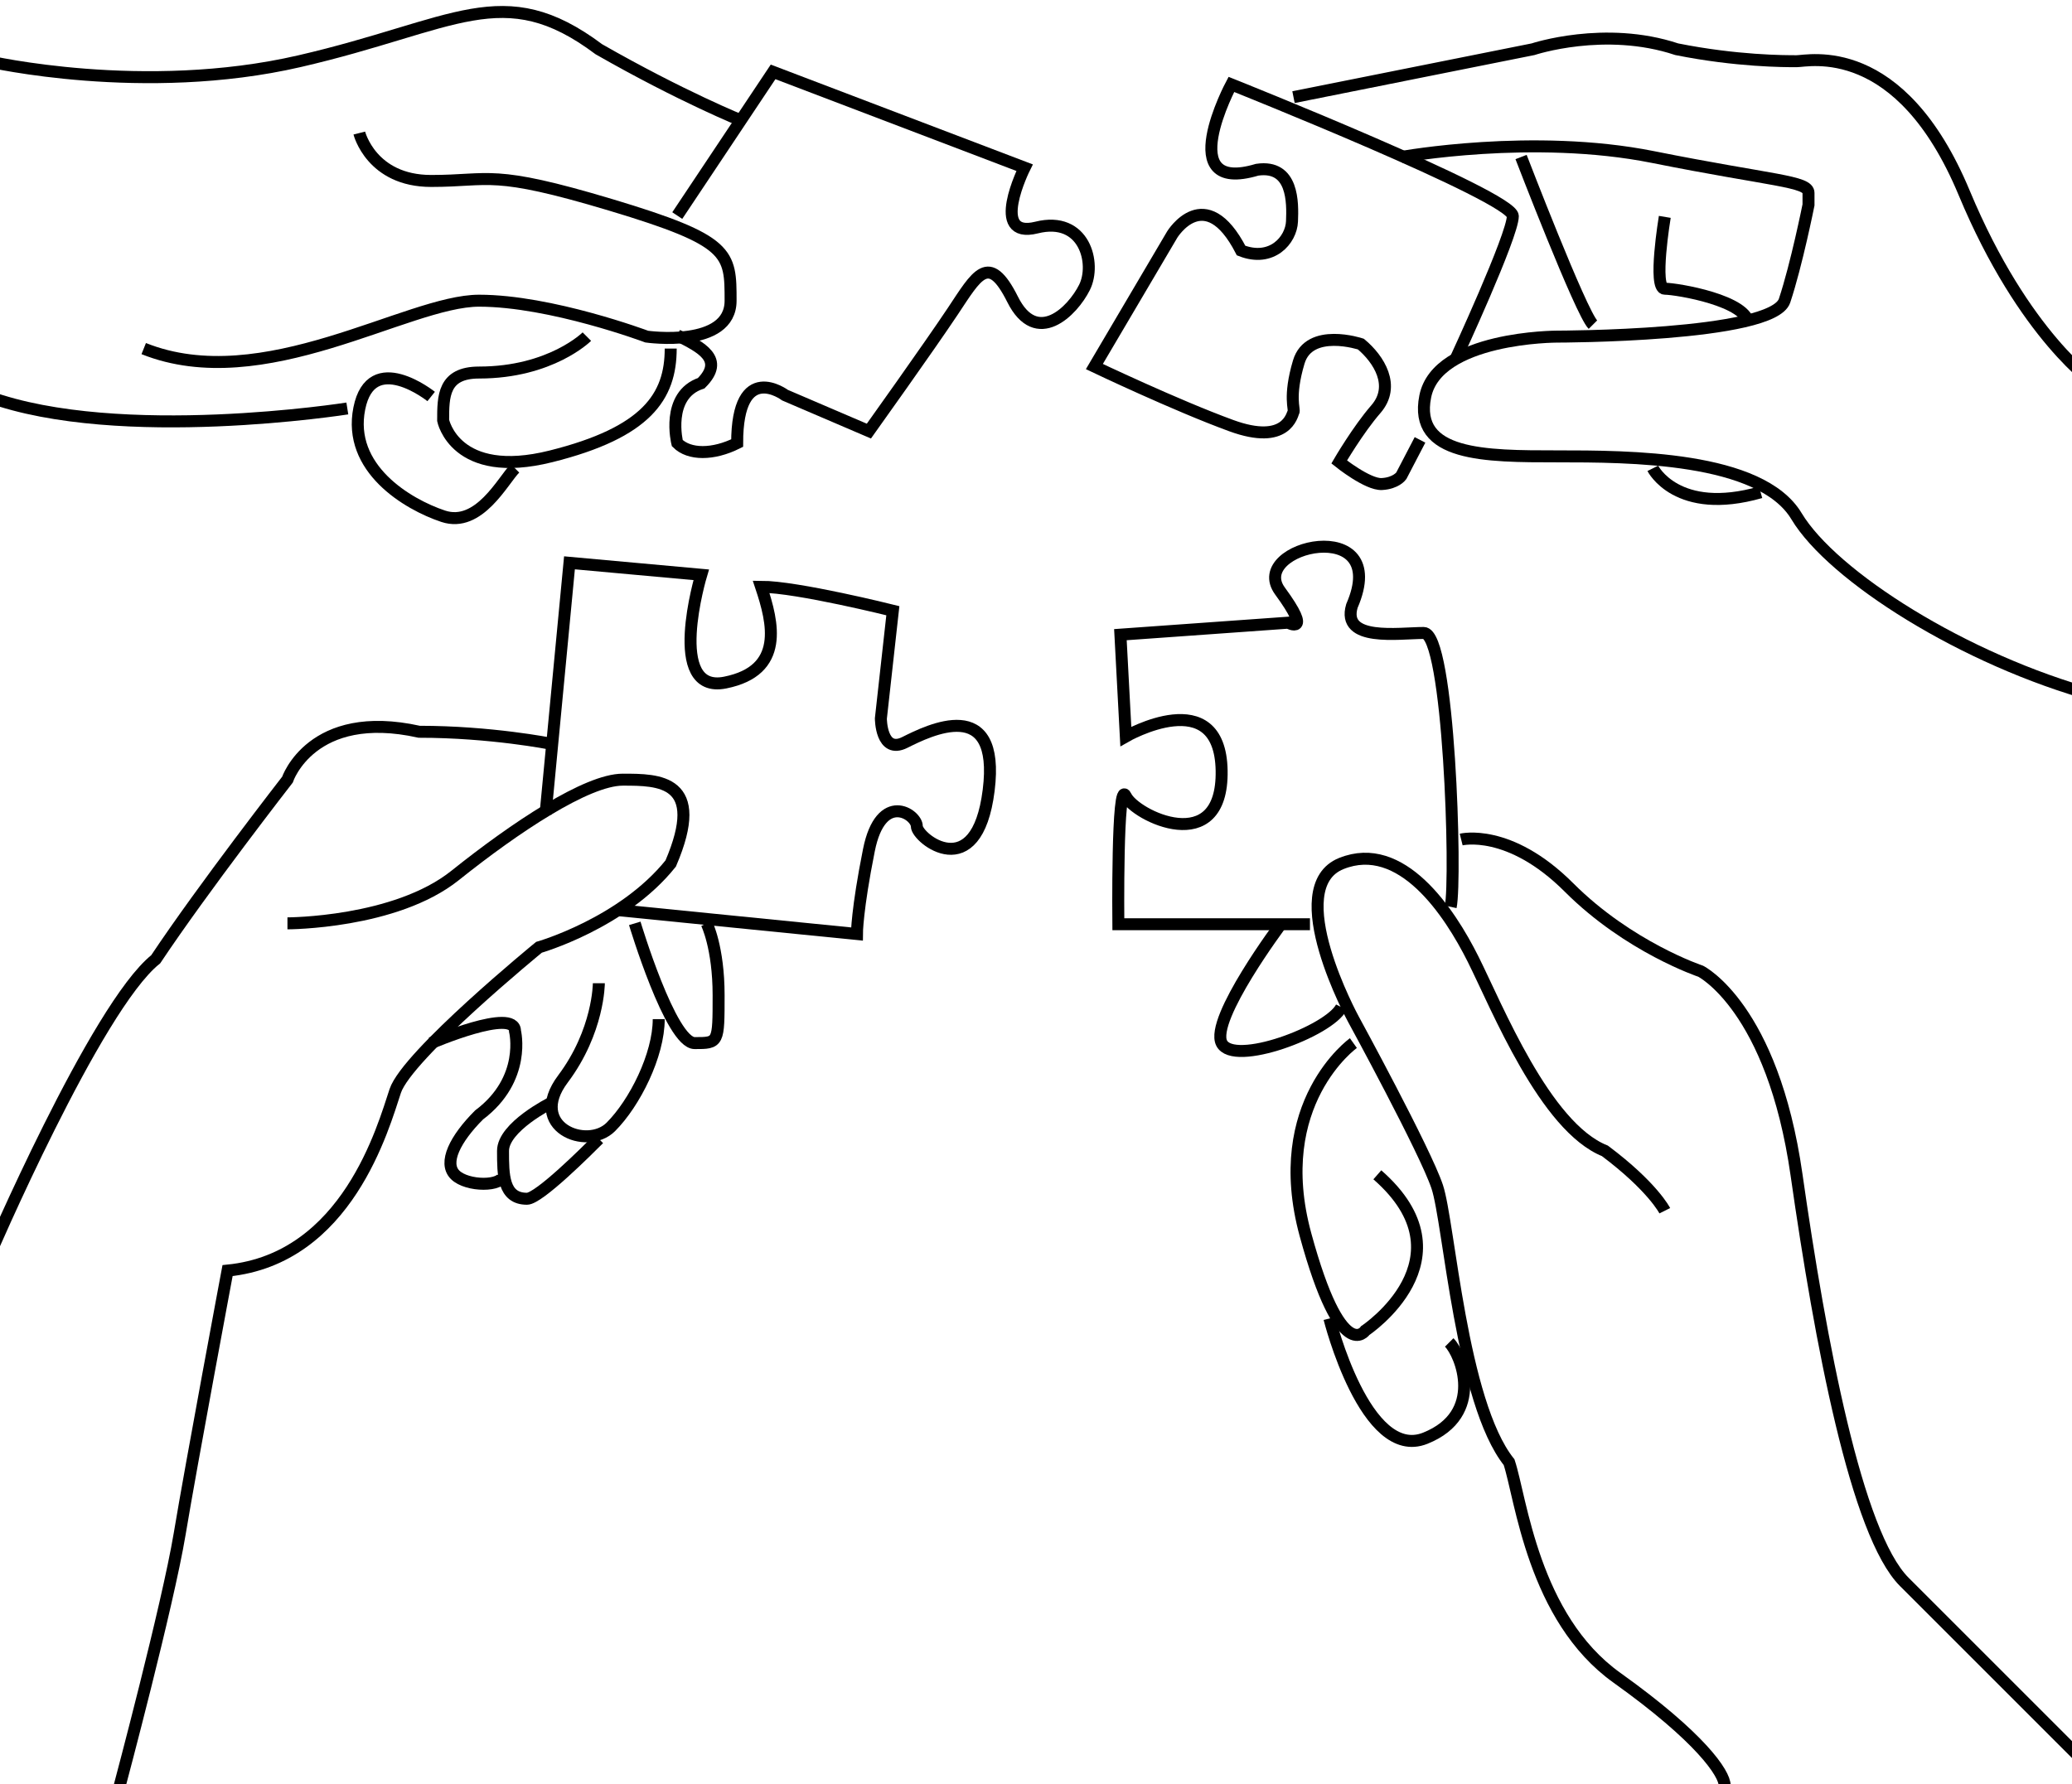 <?xml version="1.0" encoding="utf-8"?>
<!-- Generator: Adobe Illustrator 16.2.0, SVG Export Plug-In . SVG Version: 6.00 Build 0)  -->
<!DOCTYPE svg PUBLIC "-//W3C//DTD SVG 1.1//EN" "http://www.w3.org/Graphics/SVG/1.1/DTD/svg11.dtd">
<svg version="1.1" id="Layer_1" xmlns="http://www.w3.org/2000/svg" xmlns:xlink="http://www.w3.org/1999/xlink" x="0px" y="0px"
	 width="173px" height="149px" viewBox="0 0 173 149" enable-background="new 0 0 173 149" xml:space="preserve">
<g>
	<path fill="none" stroke="#000000" stroke-miterlimit="10" d="M56.548,18.003l8-12l21,8c0,0-3,6,1,5s5,3,4,5s-4,5-6,1s-3-2-5,1
		s-7,10-7,10l-7-3c0,0-4-3-4,4c-2,1-4,1-5,0c0,0-1-4,2-5c2-2,0-3-2-4"/>
	<path fill="none" stroke="#000000" stroke-miterlimit="10" d="M51.548,76.003l20,2c0,0,0-2,1-7s4-3,4-2s5,5,6-3s-5-5-7-4s-2-2-2-2
		l1-9c0,0-8-2-11-2c1,3,2,7-3,8s-2-9-2-9l-11-1l-2,21"/>
	<path fill="none" stroke="#000000" stroke-miterlimit="10" d="M121.125,75.736c0.5-2.375-0.125-22.875-2.25-22.875
		c-2.125,0-6.875,0.75-6-2.25c3.375-7.75-8.75-5-6-1.25c2.75,3.75,0.673,2.642,0.673,2.642l-14,1l0.452,8.5c0,0,7.875-4.517,8,2.858
		c0.125,7.375-7.25,3.75-8,2.125c-0.75-1.625-0.625,10.7-0.625,10.7h16"/>
	<path fill="none" stroke="#000000" stroke-miterlimit="10" d="M118.563,36.736l-1.563,3c0,0-0.438,0.625-1.625,0.688
		c-1.187,0.062-3.562-1.843-3.562-1.843s1.575-2.699,3.062-4.407c1.688-1.938,0.25-4.188-1.25-5.438c0,0-4.312-1.437-5.187,1.5
		c-0.875,2.938-0.313,3.964-0.438,4.169c-0.125,0.207-0.563,2.831-5.188,1.144c-4.625-1.688-11.438-4.937-11.438-4.937l6.5-11.026
		c0,0,2.75-4.474,5.75,1.338c2.563,1,4.188-0.875,4.25-2.438c0.063-1.562,0.125-4.75-2.906-4.312
		c-7.094,2.125-2.156-7.125-2.156-7.125s23.5,9.375,23.5,11s-4.75,11.875-4.75,11.875"/>
	<path fill="none" stroke="#000000" stroke-miterlimit="10" d="M-1,5.112c0,0,13,3,26,0s17-7,25-1c7,4,12,6,12,6"/>
	<path fill="none" stroke="#000000" stroke-miterlimit="10" d="M30,11.112c0,0,1,4,6,4s5-1,15,2s10,4,10,8s-7,3-7,3s-8-3-14-3
		s-18,8-28,4"/>
	<path fill="none" stroke="#000000" stroke-miterlimit="10" d="M49,28.112c0,0-3,3-9,3c-3,0-3,2-3,4c0,0,1,5,9,3s10-5,10-9"/>
	<path fill="none" stroke="#000000" stroke-miterlimit="10" d="M36,33.112c0,0-5-4-6,1s4,8,7,9s5-3,6-4"/>
	<path fill="none" stroke="#000000" stroke-miterlimit="10" d="M29,34.112c0,0-19,3-30-1"/>
	<path fill="none" stroke="#000000" stroke-miterlimit="10" d="M-1,105.112c0,0,9-21,14-25c4-6,11-15,11-15s2-6,11-4c6,0,11,1,11,1"
		/>
	<path fill="none" stroke="#000000" stroke-miterlimit="10" d="M24,77.112c0,0,9,0,14-4s11-8,14-8s7,0,4,7c-4,5-11,7-11,7
		s-11,9-12,12s-4,14-14,15c0,0-3,16-4,22s-5,21-5,21"/>
	<path fill="none" stroke="#000000" stroke-miterlimit="10" d="M53,77.112c0,0,3,10,5,10s2,0,2-4s-1-6-1-6"/>
	<path fill="none" stroke="#000000" stroke-miterlimit="10" d="M50,82.112c0,0,0,4-3,8s2,6,4,4s4-6,4-9"/>
	<path fill="none" stroke="#000000" stroke-miterlimit="10" d="M46,92.112c0,0-4,2-4,4s0,4,2,4c1,0,5-4,6-5"/>
	<path fill="none" stroke="#000000" stroke-miterlimit="10" d="M36,87.112c0,0,7-3,7-1c0,0,1,4-3,7c-2,2-3,4-2,5s4,1,4,0"/>
	<path fill="none" stroke="#000000" stroke-miterlimit="10" d="M139,101.112c0,0-1-2-5-5c-5-2-9-12-11-16s-6-10-11-8s1,13,1,13
		s6,11,7,14s2,18,6,23c1,3,2,13,9,18s9,8,9,9"/>
	<path fill="none" stroke="#000000" stroke-miterlimit="10" d="M122,70.112c0,0,4-1,9,4s11,7,11,7s6,3,8,17s5,30,9,34s16,16,16,16"
		/>
	<path fill="none" stroke="#000000" stroke-miterlimit="10" d="M107,77.112c0,0-6,8-5,10s9-1,10-3"/>
	<path fill="none" stroke="#000000" stroke-miterlimit="10" d="M113,87.112c0,0-7,5-4,16s5,8,5,8s9-6,1-13"/>
	<path fill="none" stroke="#000000" stroke-miterlimit="10" d="M111,110.112c0,0,3,12,8,10s3-7,2-8"/>
	<path fill="none" stroke="#000000" stroke-miterlimit="10" d="M117,13.112c0,0,11-2,21,0s13,2,13,3v1c0,0-1,5-2,8s-19,3-19,3
		s-10,0-11,5s5,5,11,5s17,0,20,5s14,12,25,15"/>
	<path fill="none" stroke="#000000" stroke-miterlimit="10" d="M127,13.112c0,0,5,13,6,14"/>
	<path fill="none" stroke="#000000" stroke-miterlimit="10" d="M139,18.112c0,0-1,6,0,6s7,1,7,3"/>
	<path fill="none" stroke="#000000" stroke-miterlimit="10" d="M138,39.112c0,0,2,4,9,2"/>
	<path fill="none" stroke="#000000" stroke-miterlimit="10" d="M108,8.112l20-4c0,0,6-2,12,0c5,1,9,1,10,1s8.643-1.857,14,11
		c5,12,11,16,11,16"/>
</g>
</svg>
